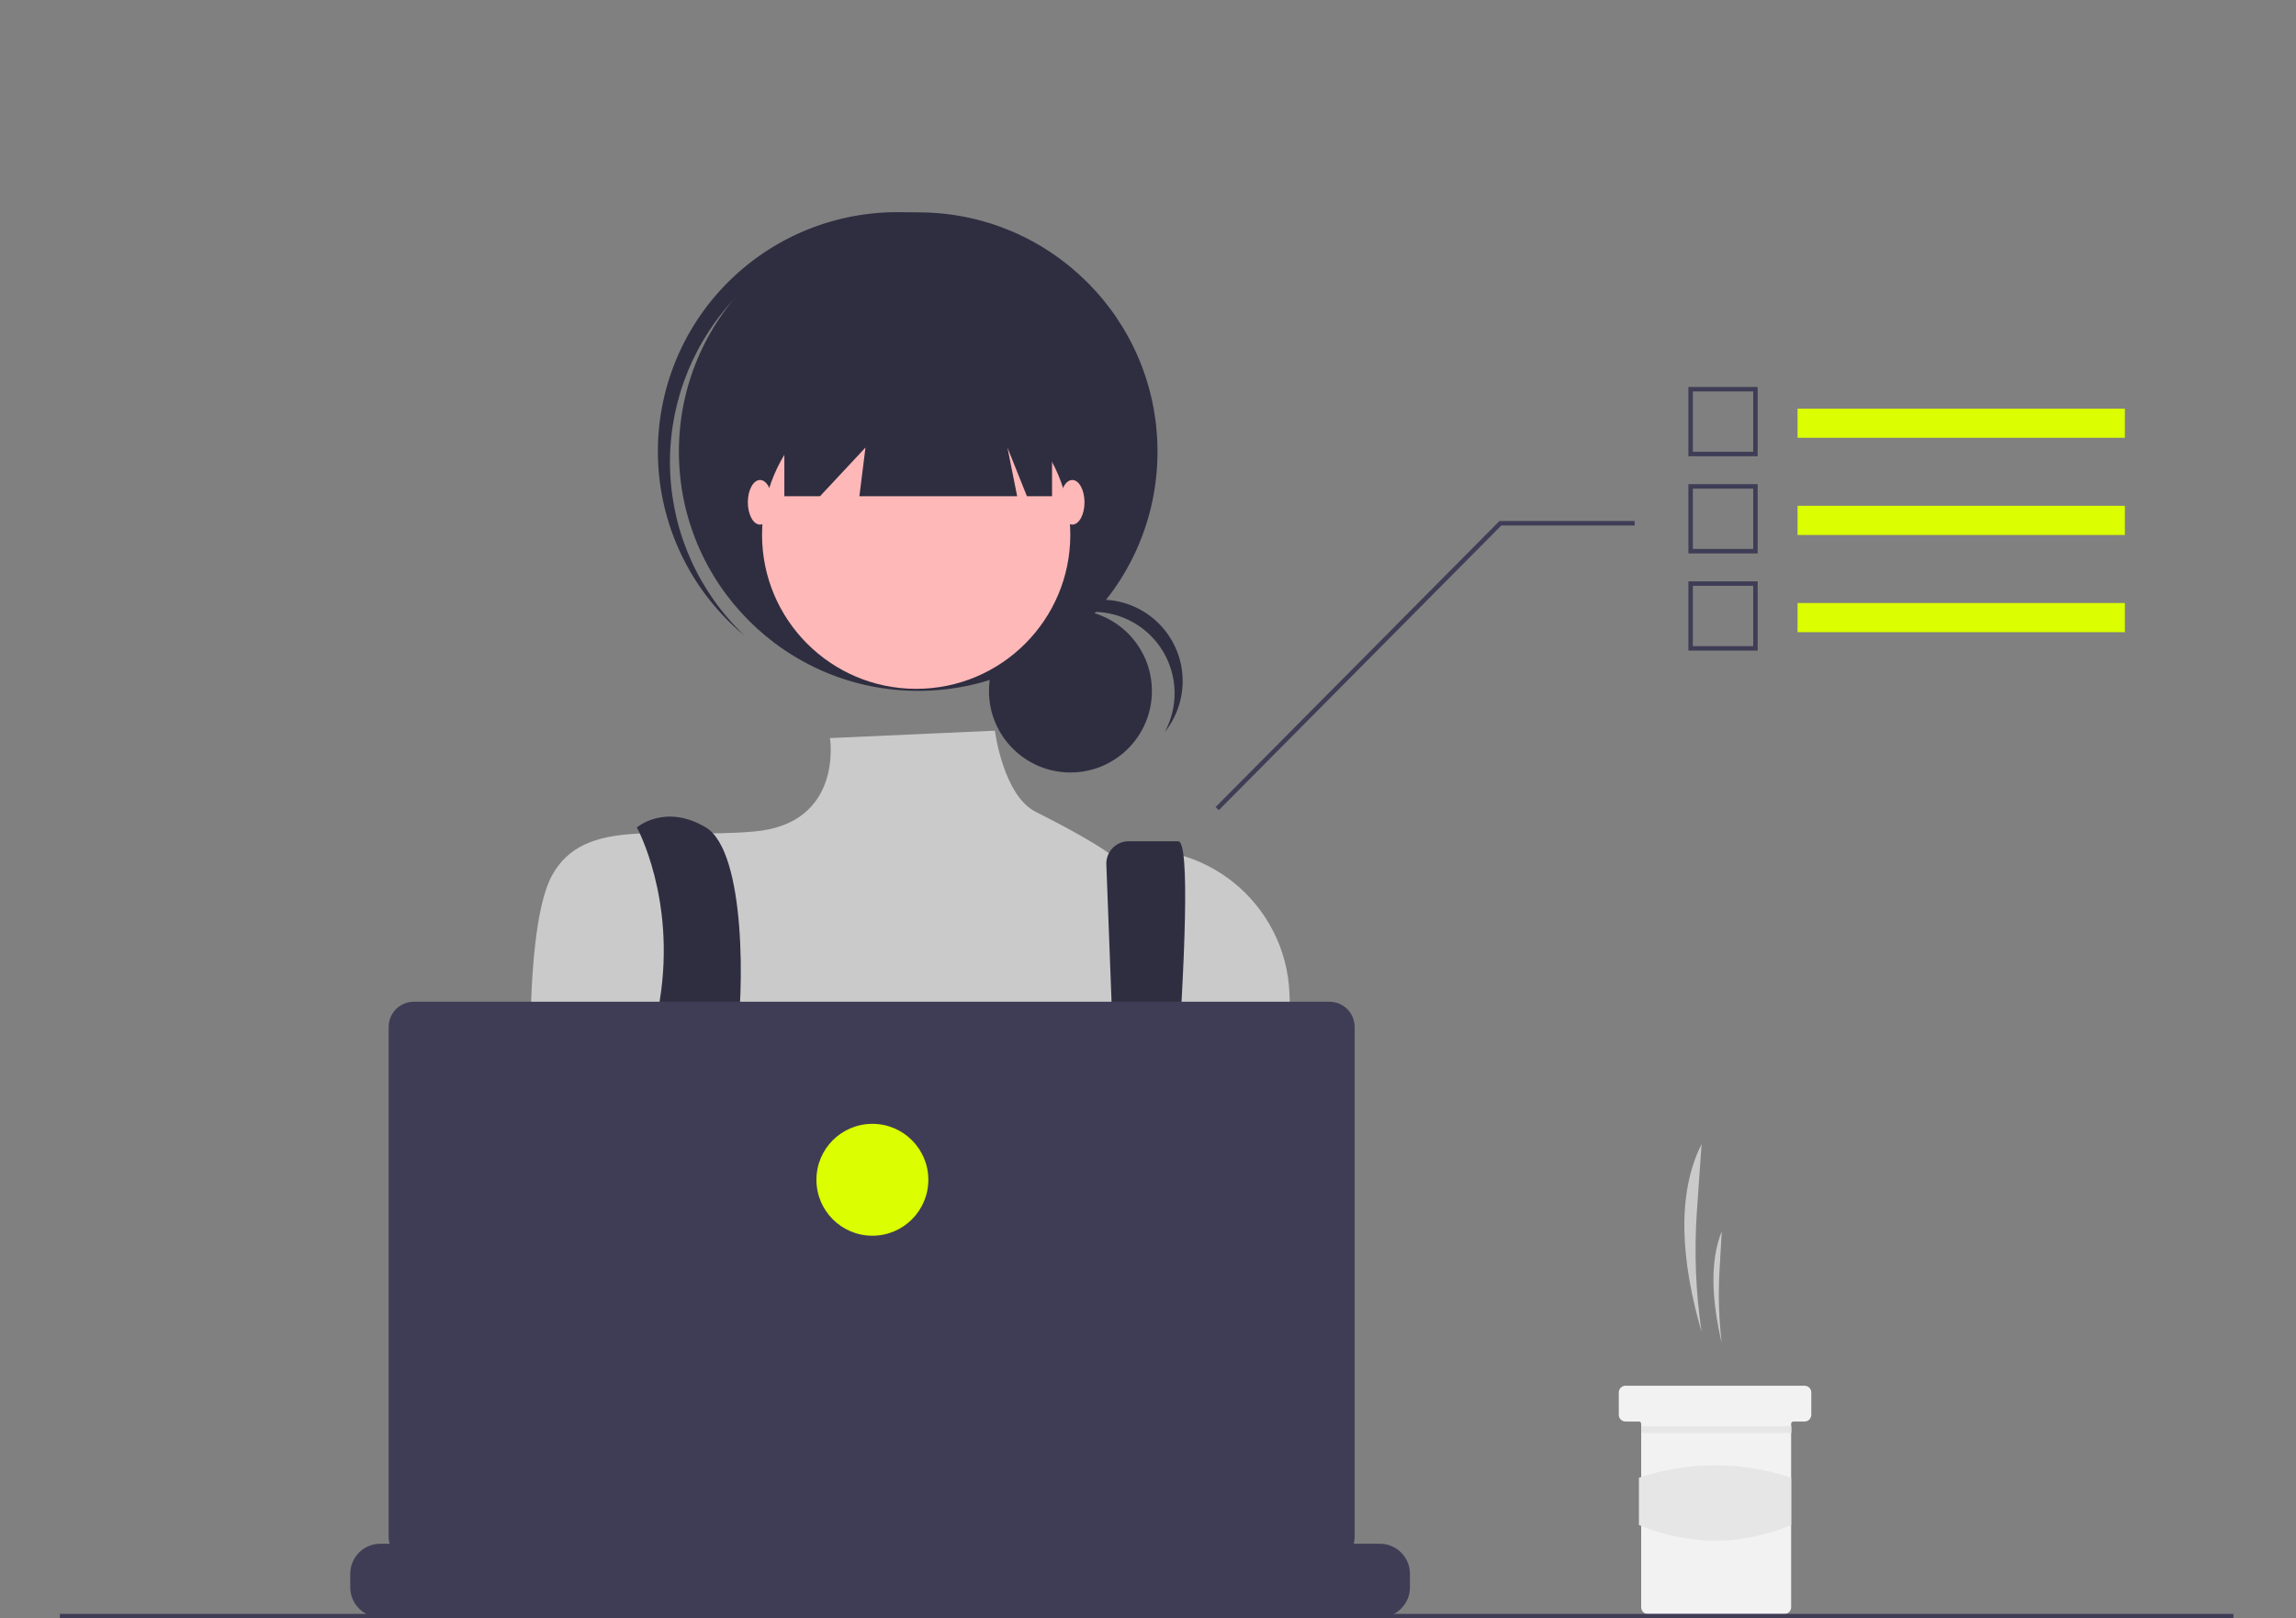 <svg width="844" height="595" viewBox="0 0 844 595" fill="none" xmlns="http://www.w3.org/2000/svg">
<rect x="0" y="0" width="844" height="595" fill="#808080" stroke="none"/>
<g clip-path="url(#clip0_101_286)">
<path d="M625.503 489.708C623.316 474.975 622.738 460.047 623.779 445.188L625.503 420.597C616.006 439.492 618.152 464.361 625.503 489.708Z" fill="#CACACA"/>
<path d="M632.908 493.822C631.855 485.03 631.578 476.162 632.079 467.322L632.908 452.684C628.339 463.931 629.372 478.734 632.908 493.822Z" fill="#CACACA"/>
<path d="M665.825 511.924V520.152C665.821 520.805 665.56 521.431 665.098 521.893C664.636 522.356 664.01 522.617 663.356 522.62H659.242C659.134 522.62 659.027 522.641 658.927 522.682C658.827 522.723 658.736 522.784 658.659 522.86C658.583 522.937 658.522 523.027 658.481 523.127C658.44 523.227 658.419 523.335 658.419 523.443V590.908C658.416 591.562 658.155 592.188 657.693 592.65C657.23 593.112 656.605 593.373 655.951 593.376H605.759C605.104 593.376 604.477 593.116 604.014 592.653C603.551 592.19 603.291 591.563 603.29 590.908V523.443C603.29 523.225 603.203 523.016 603.049 522.862C602.895 522.708 602.686 522.621 602.468 522.62H597.531C596.876 522.62 596.249 522.359 595.786 521.897C595.323 521.434 595.063 520.806 595.062 520.152V511.924C595.062 511.6 595.125 511.279 595.249 510.979C595.373 510.68 595.555 510.407 595.784 510.178C596.014 509.949 596.286 509.767 596.586 509.643C596.885 509.519 597.206 509.456 597.531 509.456H663.356C664.01 509.458 664.637 509.719 665.1 510.181C665.562 510.644 665.823 511.27 665.825 511.924Z" fill="#F2F2F2"/>
<path d="M658.493 524.348H603.364V526.816H658.493V524.348Z" fill="#E6E6E6"/>
<path d="M658.419 560.668C639.972 568.301 621.323 568.385 602.468 560.668V543.279C620.62 537.183 640.267 537.183 658.419 543.279V560.668Z" fill="#E6E6E6"/>
<path d="M393.487 284.001C410.027 284.001 423.435 270.594 423.435 254.056C423.435 237.518 410.027 224.112 393.487 224.112C376.948 224.112 363.54 237.518 363.54 254.056C363.54 270.594 376.948 284.001 393.487 284.001Z" fill="#2F2E41"/>
<path d="M401.831 224.936C407.013 224.937 412.107 226.282 416.614 228.841C421.121 231.399 424.887 235.083 427.544 239.533C430.2 243.983 431.657 249.046 431.771 254.227C431.885 259.408 430.652 264.53 428.193 269.092C430.79 265.844 432.681 262.09 433.746 258.071C434.812 254.051 435.028 249.854 434.381 245.747C433.735 241.639 432.24 237.711 429.991 234.213C427.743 230.715 424.79 227.724 421.321 225.43C417.853 223.137 413.944 221.591 409.845 220.891C405.746 220.191 401.546 220.352 397.513 221.365C393.479 222.378 389.701 224.22 386.419 226.773C383.137 229.327 380.423 232.536 378.45 236.196C381.25 232.682 384.806 229.844 388.854 227.895C392.902 225.945 397.337 224.934 401.831 224.936Z" fill="#2F2E41"/>
<path d="M337.527 253.993C386.111 253.993 425.496 214.611 425.496 166.031C425.496 117.45 386.111 78.069 337.527 78.069C288.942 78.069 249.557 117.45 249.557 166.031C249.557 214.611 288.942 253.993 337.527 253.993Z" fill="#2F2E41"/>
<path d="M268.485 111.454C283.643 94.409 304.831 83.918 327.578 82.198C350.324 80.477 372.85 87.66 390.4 102.231C389.68 101.548 388.969 100.858 388.221 100.194C370.782 84.706 347.906 76.777 324.622 78.15C301.338 79.523 279.553 90.087 264.056 107.517C248.559 124.948 240.619 147.819 241.983 171.101C243.346 194.384 253.901 216.172 271.326 231.675C272.074 232.339 272.842 232.965 273.605 233.6C257.077 217.879 247.304 196.352 246.349 173.562C245.394 150.772 253.331 128.503 268.485 111.454Z" fill="#2F2E41"/>
<path d="M336.781 253.247C368.073 253.247 393.44 227.883 393.44 196.594C393.44 165.305 368.073 139.94 336.781 139.94C305.49 139.94 280.123 165.305 280.123 196.594C280.123 227.883 305.49 253.247 336.781 253.247Z" fill="#FFB8B8"/>
<path d="M365.725 268.627L305.093 271.353C305.093 271.353 310.153 302.706 277.351 305.688C244.549 308.67 214.728 299.724 202.8 322.087C190.872 344.451 196.014 424.08 196.014 424.08C196.014 424.08 218.379 504.588 236.271 516.515C254.163 528.442 410.719 512.043 410.719 512.043L476.239 429.32L474.02 365.525C472.861 332.211 442.442 307.199 409.681 313.364C409.037 313.485 408.389 313.615 407.737 313.755C407.737 313.755 400.54 308.376 380.792 298.503C368.716 292.466 365.725 268.627 365.725 268.627Z" fill="#CACACA"/>
<path d="M234.112 304.197C234.112 304.197 248.522 330.342 242.558 367.614C236.594 404.886 261.618 483.716 261.618 483.716L279.51 479.243C279.51 479.243 267.582 401.717 270.564 383.827C273.546 365.936 274.369 313.142 259.459 304.197C244.549 295.252 234.112 304.197 234.112 304.197Z" fill="#2F2E41"/>
<path d="M406.688 317.906L412.956 482.97L424.884 490.425C424.884 490.425 442.03 309.282 433.084 309.282H414.881C413.804 309.282 412.737 309.495 411.742 309.907C410.747 310.319 409.842 310.923 409.08 311.685C408.319 312.447 407.714 313.351 407.302 314.346C406.89 315.342 406.677 316.408 406.677 317.486C406.677 317.626 406.681 317.766 406.688 317.906Z" fill="#2F2E41"/>
<path d="M269.818 479.989C273.936 479.989 277.273 476.651 277.273 472.534C277.273 468.417 273.936 465.08 269.818 465.08C265.701 465.08 262.363 468.417 262.363 472.534C262.363 476.651 265.701 479.989 269.818 479.989Z" fill="#DBFE01"/>
<path d="M418.92 487.443C423.037 487.443 426.375 484.106 426.375 479.989C426.375 475.872 423.037 472.534 418.92 472.534C414.802 472.534 411.465 475.872 411.465 479.989C411.465 484.106 414.802 487.443 418.92 487.443Z" fill="#DBFE01"/>
<path d="M288.323 125.776V182.43H301.445L318.144 164.539L315.908 182.43H373.907L370.329 164.539L377.486 182.43H386.73V125.776H288.323Z" fill="#2F2E41"/>
<path d="M279.378 192.867C281.848 192.867 283.851 189.195 283.851 184.667C283.851 180.138 281.848 176.467 279.378 176.467C276.907 176.467 274.905 180.138 274.905 184.667C274.905 189.195 276.907 192.867 279.378 192.867Z" fill="#FFB8B8"/>
<path d="M394.185 192.867C396.656 192.867 398.658 189.195 398.658 184.667C398.658 180.138 396.656 176.467 394.185 176.467C391.715 176.467 389.712 180.138 389.712 184.667C389.712 189.195 391.715 192.867 394.185 192.867Z" fill="#FFB8B8"/>
<path d="M518.285 578.598V583.592C518.288 584.963 518.034 586.322 517.536 587.599C517.315 588.168 517.048 588.719 516.738 589.245C515.757 590.891 514.366 592.253 512.7 593.2C511.034 594.146 509.15 594.643 507.234 594.642H139.804C137.888 594.643 136.005 594.146 134.339 593.2C132.673 592.253 131.281 590.891 130.301 589.245C129.991 588.719 129.724 588.168 129.503 587.599C129.005 586.322 128.751 584.963 128.754 583.592V578.598C128.754 577.148 129.039 575.711 129.594 574.371C130.149 573.03 130.962 571.812 131.988 570.786C133.013 569.76 134.231 568.946 135.571 568.391C136.911 567.835 138.348 567.549 139.798 567.549H160.984V565.22C160.984 565.16 160.995 565.1 161.018 565.044C161.042 564.988 161.075 564.938 161.118 564.895C161.161 564.852 161.211 564.818 161.267 564.795C161.323 564.772 161.383 564.76 161.443 564.76H172.495C172.617 564.759 172.734 564.808 172.82 564.894C172.907 564.98 172.956 565.097 172.956 565.219V567.549H179.859V565.22C179.859 565.16 179.871 565.1 179.894 565.044C179.917 564.988 179.951 564.938 179.993 564.895C180.036 564.852 180.087 564.818 180.142 564.795C180.198 564.772 180.258 564.76 180.318 564.76H191.37C191.492 564.759 191.61 564.808 191.696 564.894C191.782 564.98 191.831 565.097 191.831 565.219V567.549H198.743V565.22C198.743 565.16 198.755 565.1 198.778 565.044C198.801 564.988 198.834 564.938 198.877 564.895C198.92 564.852 198.97 564.818 199.026 564.795C199.082 564.772 199.142 564.76 199.202 564.76H210.254C210.376 564.759 210.493 564.808 210.58 564.894C210.666 564.98 210.715 565.097 210.715 565.219V567.549H217.618V565.22C217.618 565.16 217.63 565.1 217.653 565.044C217.676 564.988 217.71 564.938 217.753 564.895C217.795 564.852 217.846 564.818 217.902 564.795C217.957 564.772 218.017 564.76 218.078 564.76H229.13C229.252 564.759 229.369 564.808 229.455 564.894C229.542 564.98 229.59 565.097 229.59 565.219V567.549H236.494V565.22C236.494 565.16 236.506 565.1 236.529 565.044C236.552 564.989 236.585 564.938 236.628 564.895C236.671 564.852 236.721 564.818 236.777 564.795C236.833 564.772 236.893 564.76 236.953 564.76H248.005C248.127 564.759 248.244 564.808 248.331 564.894C248.417 564.98 248.466 565.097 248.466 565.219V567.549H255.378V565.22C255.377 565.16 255.389 565.1 255.412 565.044C255.435 564.989 255.469 564.938 255.512 564.895C255.554 564.852 255.605 564.818 255.661 564.795C255.717 564.772 255.776 564.76 255.837 564.76H266.889C267.011 564.76 267.128 564.808 267.214 564.894C267.301 564.98 267.349 565.097 267.35 565.219V567.549H274.253V565.22C274.253 565.16 274.265 565.1 274.288 565.044C274.311 564.989 274.345 564.938 274.387 564.895C274.43 564.852 274.48 564.818 274.536 564.795C274.592 564.772 274.652 564.76 274.712 564.76H361.274C361.335 564.76 361.395 564.771 361.45 564.794C361.506 564.817 361.557 564.851 361.6 564.894C361.643 564.937 361.677 564.987 361.7 565.043C361.723 565.099 361.735 565.159 361.735 565.219V567.549H368.647V565.22C368.647 565.16 368.659 565.1 368.682 565.044C368.705 564.989 368.738 564.938 368.781 564.895C368.824 564.852 368.874 564.818 368.93 564.795C368.986 564.772 369.046 564.76 369.106 564.76H380.158C380.28 564.761 380.396 564.81 380.483 564.896C380.569 564.982 380.618 565.099 380.619 565.22V567.549H387.522V565.22C387.522 565.16 387.534 565.1 387.557 565.044C387.58 564.989 387.614 564.938 387.657 564.895C387.699 564.852 387.75 564.818 387.806 564.795C387.861 564.772 387.921 564.76 387.982 564.76H399.034C399.094 564.76 399.154 564.771 399.21 564.794C399.265 564.818 399.316 564.851 399.359 564.894C399.402 564.937 399.436 564.987 399.459 565.043C399.482 565.099 399.494 565.159 399.494 565.219V567.549H406.398V565.221C406.398 565.16 406.409 565.1 406.433 565.044C406.456 564.989 406.489 564.938 406.532 564.895C406.575 564.852 406.625 564.818 406.681 564.795C406.737 564.772 406.797 564.76 406.857 564.76H417.909C417.969 564.76 418.029 564.771 418.085 564.794C418.141 564.818 418.192 564.851 418.235 564.894C418.277 564.937 418.311 564.987 418.334 565.043C418.358 565.099 418.37 565.159 418.37 565.219V567.549H425.281V565.221C425.281 565.16 425.293 565.1 425.316 565.044C425.339 564.989 425.373 564.938 425.416 564.895C425.458 564.852 425.509 564.818 425.565 564.795C425.621 564.772 425.68 564.76 425.741 564.76H436.793C436.914 564.761 437.029 564.811 437.114 564.897C437.199 564.983 437.246 565.1 437.245 565.221V567.549H444.157V565.221C444.157 565.16 444.169 565.1 444.192 565.044C444.215 564.989 444.248 564.938 444.291 564.895C444.334 564.852 444.384 564.818 444.44 564.795C444.496 564.772 444.556 564.76 444.616 564.76H455.668C455.729 564.76 455.788 564.771 455.844 564.794C455.9 564.818 455.951 564.851 455.994 564.894C456.036 564.937 456.07 564.987 456.094 565.043C456.117 565.099 456.129 565.159 456.129 565.219V567.549H463.032V565.221C463.032 565.16 463.044 565.1 463.067 565.044C463.09 564.989 463.124 564.938 463.167 564.895C463.209 564.852 463.26 564.818 463.316 564.795C463.371 564.772 463.431 564.76 463.492 564.76H474.544C474.604 564.76 474.664 564.772 474.72 564.795C474.776 564.818 474.826 564.851 474.869 564.894C474.912 564.937 474.946 564.987 474.969 565.043C474.992 565.099 475.004 565.159 475.004 565.219V567.549H507.234C510.164 567.548 512.974 568.711 515.047 570.782C517.119 572.853 518.284 575.663 518.285 578.592L518.285 578.598Z" fill="#3F3D56"/>
<path d="M821 593.354H22V595H821V593.354Z" fill="#3F3D56"/>
<path d="M488.698 368.276H152.13C150.913 368.276 149.708 368.515 148.584 368.981C147.46 369.446 146.439 370.129 145.579 370.989C144.719 371.849 144.036 372.87 143.571 373.994C143.105 375.118 142.866 376.322 142.866 377.539V565.052C142.866 567.509 143.842 569.865 145.579 571.602C147.316 573.34 149.673 574.316 152.129 574.316H488.698C491.155 574.316 493.512 573.34 495.249 571.602C496.986 569.865 497.962 567.509 497.962 565.052V377.539C497.962 375.082 496.986 372.726 495.249 370.989C493.512 369.252 491.155 368.276 488.698 368.276Z" fill="#3F3D56"/>
<path d="M320.683 454.31C332.044 454.31 341.254 445.101 341.254 433.741C341.254 422.381 332.044 413.172 320.683 413.172C309.323 413.172 300.113 422.381 300.113 433.741C300.113 445.101 309.323 454.31 320.683 454.31Z" fill="#DBFE01"/>
<path d="M448.025 297.854L551.87 193.198H600.896V191.552H551.183L550.942 191.797L446.855 296.697L448.025 297.854Z" fill="#3F3D56"/>
<path d="M781.093 150.231H660.777V160.951H781.093V150.231Z" fill="#DBFE01"/>
<path d="M646.114 167.73H620.644V142.261H646.114V167.73ZM622.289 166.084H644.468V143.907H622.289L622.289 166.084Z" fill="#3F3D56"/>
<path d="M781.093 185.965H660.777V196.686H781.093V185.965Z" fill="#DBFE01"/>
<path d="M646.114 203.464H620.644V177.996H646.114V203.464ZM622.289 201.819H644.468V179.641H622.289L622.289 201.819Z" fill="#3F3D56"/>
<path d="M781.093 221.7H660.777V232.42H781.093V221.7Z" fill="#DBFE01"/>
<path d="M646.114 239.198H620.644V213.73H646.114V239.198ZM622.289 237.553H644.468V215.375H622.289L622.289 237.553Z" fill="#3F3D56"/>
</g>
<defs>
<clipPath id="clip0_101_286">
<rect width="799" height="517" fill="white" transform="translate(22 78)"/>
</clipPath>
</defs>
</svg>
